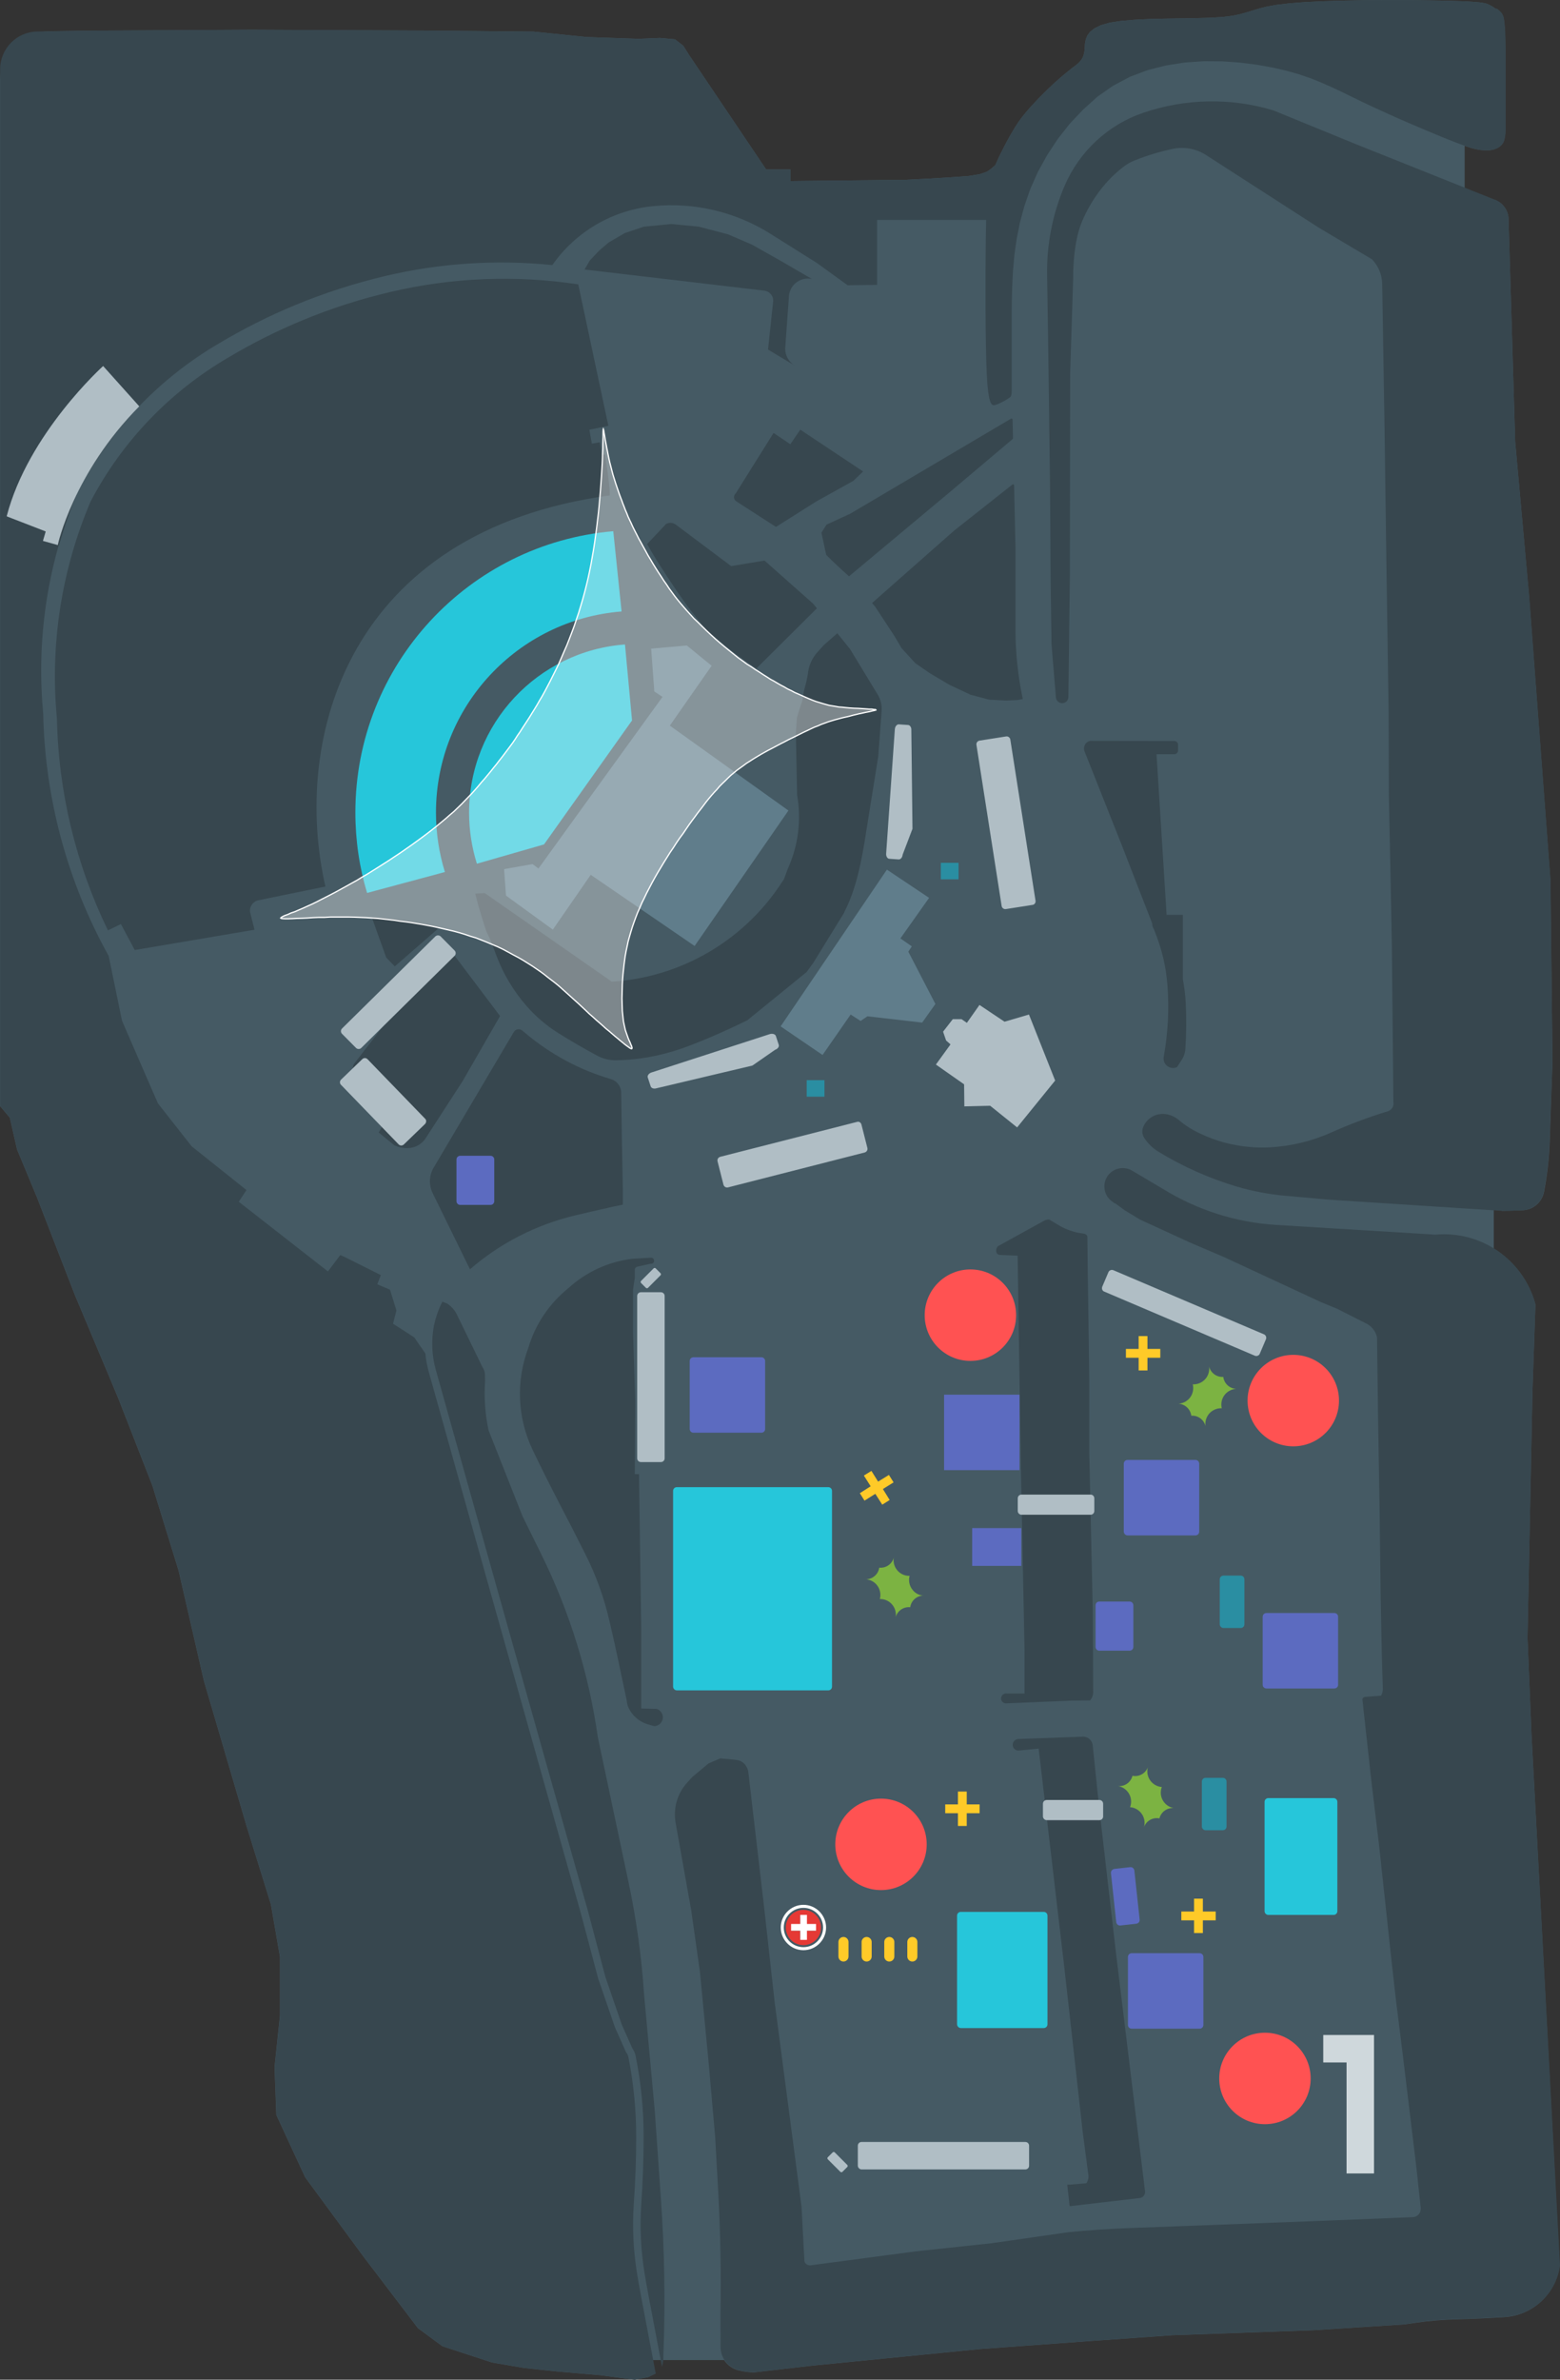 <?xml version="1.0" encoding="utf-8"?>
<!-- Generator: Adobe Illustrator 19.2.1, SVG Export Plug-In . SVG Version: 6.00 Build 0)  -->
<svg version="1.1" id="Layer_1" xmlns="http://www.w3.org/2000/svg" xmlns:xlink="http://www.w3.org/1999/xlink" x="0px" y="0px"
	 viewBox="4.4 1695 1238.8 1888.7" enable-background="new 4.4 1695 1238.8 1888.7" xml:space="preserve">
<rect x="4.4" y="1695" width="1238.8" height="1888.7" fill="#333333" stroke="none"/>
<path fill="#455A64" d="M519.2,3581.6l5.9-2.9l-6-10.6h90.4l-33.1-10.3c0,8.6,5.8,16.2,14.2,18.4c4.1,1,8.2,1.6,12.4,1.7l46.8-5.4
	l132.4-13.1l87.8-6.4l65.2-4.6l112.3-4l72.1-4.6l8.3-1.2c11.3-1.7,22.6-2.6,34-2.9c12.4-0.3,24.9-0.9,37.3-1.7
	c22.4-1.4,40.6-18.4,43.7-40.6l-22.4-422.9l-3.1-75.7l3.9-194.9l2.4-69.6c-5.1-19-17.3-34.6-33.1-44.4v-33.5l6.5,3.6
	c5.7,0,11.3-0.2,17-0.5c8.1-0.5,14.8-6.5,16.4-14.5c2.5-13,4-26.3,4.5-39.5l2.2-63.8l-1.6-143.8l-16.9-225l-11.1-123.4l-5.3-177.5
	c-0.5-6.4-4.6-12-10.6-14.3l-24.2,0.6v-43.6l0.7,0.3l3.7,1.2l2.9,0.8l2.2,0.5l1.7,0.3l1.3,0.2l1.1,0.1l1.1,0.1l1,0.1h1h1h1l1-0.1
	l1-0.1l1-0.2l1-0.2l1-0.3l1-0.4l1-0.4l0.9-0.5l0.9-0.6l0.8-0.6l0.7-0.7l0.7-0.8l0.6-0.9l0.5-0.9l0.4-1.1l0.3-1.2l0.3-1.3l0.2-1.4
	l0.2-1.6l0.1-1.7l0.1-1.9v-2.1v-2.4v-2.6v-2.9v-3.2v-3.5v-3.9v-4.2v-4.4v-4.6v-4.7v-4.7v-4.7v-4.7v-4.6v-4.4l-0.1-4.2l-0.1-4
	l-0.1-3.7l-0.1-3.4l-0.2-3l-0.2-2.7l-0.2-2.3l-0.3-1.9l-0.3-1.6l-0.4-1.3l-0.5-1.1l-0.5-0.9l-0.6-0.8l-0.7-0.7l-0.7-0.7l-0.8-0.7
	l-0.9-0.7l-1.5-0.4l-1-0.7l-1-0.7l-1.1-0.6l-1.1-0.6l-1.2-0.6l-1.5-0.6l-2.2-0.5l-3.2-0.5l-4.6-0.4l-6.3-0.4l-8.3-0.3l-10.6-0.3
	l-13.1-0.2l-15-0.2h-16.4l-17,0.1l-16.9,0.3l-16.1,0.5l-14.7,0.7l-12.6,1l-10,1.2l-7.8,1.4l-6.2,1.6l-5.2,1.6l-4.9,1.5l-5.1,1.4
	l-6,1.2l-7.5,0.9l-9.5,0.6l-11,0.3l-12.1,0.2l-12.6,0.2l-12.5,0.3l-11.9,0.6l-10.8,0.9l-9.1,1.4l-7,2l-5.1,2.5l-3.5,2.8l-2.2,3
	l-1.2,3.1l-0.6,3.1l-0.2,3l-0.2,2.7l-0.4,2.4l-0.6,2l-0.8,1.7l-1,1.5l-1.2,1.4l-1.3,1.3l-1.5,1.2l-1.6,1.2l-1.7,1.3l-1.7,1.4
	l-1.8,1.4l-1.8,1.5l-1.8,1.5l-1.8,1.5l-1.8,1.6l-1.8,1.6l-1.8,1.6l-1.7,1.6l-1.7,1.6l-1.7,1.6l-1.6,1.6l-1.6,1.6l-1.6,1.6l-1.6,1.6
	l-1.6,1.7l-1.6,1.7l-1.6,1.7l-1.6,1.7l-1.5,1.7l-1.5,1.7l-1.4,1.7l-1.4,1.7l-1.3,1.6l-1.2,1.6l-1.2,1.6l-1.1,1.6l-1.1,1.7l-1.1,1.7
	l-1.1,1.8l-1.1,1.9l-1.2,2l-1.2,2.1l-1.2,2.2l-1.2,2.2l-1.2,2.3l-1.2,2.3l-1.2,2.4l-1.2,2.4l-1.2,2.4l-1.1,2.5l-1.1,2.5l-0.5,1.1
	l-3.3,2.9l-3.4,2.4l-6,2l-8.7,1.4l-14.1,1l-16.3,1l-19.1,1l-91.7,1v-9.2h-19.4l-60.9-90.4l-5-7.9l-6.5-5l-11.9-1.1l-17.2,0.7
	l-40.9-1.4l-42.3-4.3l-79.6-0.8l-144.1-0.7l-126.2,0.7l-34.4,0.5c-21.9,0.3-39.4,18.1-39.4,40v813.2l0.6,0.5l7.2,8.6l5.7,25.1
	l15.8,38l30.1,77.5l34.4,81.8l27.2,69.6l20.8,67.4l20.1,87.5l33.8,115l19.4,62.4l7.2,41.6v46.6l-4.3,40.9l1.4,38l22.9,49.5
	l45.9,62.4l43.7,57.4l19.4,14.3l39.4,12.9l25.1,4.3l27.2,2.9l33.7,2.9l27.2,3.6L519.2,3581.6z M9.6,2104.8l9.5-21.6l4-10.2v37
	L9.6,2104.8z"/>
<path fill="#37474F" d="M206.5,2432.9l-3.6-14.4c-0.3-3.9,2.1-7.5,5.8-8.8l54.1-11.1c-27-118.5,18.4-282.1,225.8-310.4
	c0.4-7-3.8-32.5-3.8-32.5l-2.5,0.4l-1.6-10.1l-6.3,1.1l-2-11l15.1-3.2l-23.9-112.2c-49.6-7.5-100.2-5.5-149.1,6
	c-23.9,5.6-47.3,13.1-69.9,22.5c-20.3,8.4-39.9,18.2-58.8,29.5c-46.5,27.1-84.5,66.7-109.5,114.4c-23.1,54.3-32.3,113.5-26.7,172.2
	c1.2,58.3,15,115.6,40.5,168.1l10.3-5l11,20.6L206.5,2432.9z"/>
<g>
	<g id="LWPOLYLINE_58_">
		<path fill="#37474F" d="M353.7,2430.8c-17.8-4.2-35.9-6.8-54.1-7.9l11.5,32.1l6.8,7L353.7,2430.8z"/>
	</g>
	<path fill="#37474F" d="M519.2,3581.6l5.9-2.9l-11-57.9c-1.3-6.7-2.5-13.4-3.6-20.1c-3.1-18.6-4.1-37.6-2.8-56.4
		c1.2-17.4,1.9-34.9,1.9-52.3c0.1-21.6-2-43.2-6.2-64.4c-0.3-1.4-0.9-2.7-1.8-3.7l-8.8-19.7l-13.3-38.6l-13.8-51.9l-31.2-110.7
		l-44.2-157l-45.4-162.1c-1.3-4.8-2.3-9.7-2.7-14.6l-2-3l-2.9-4.1l-3.9-5.7l-5.2-3.4l-11.7-7.5l2.7-10.5l-5.1-16.5l-10.1-4.3
		l2.8-7.3l-29-14.5l-3.2-1.4l-9.8,13l-70.8-55.3l6.1-9.3l-43.5-34.7l-26.8-34.1l-28.5-65.5l-10.6-51.5c-32.8-58.9-50.6-125-52-192.4
		c-4.2-44.8-0.1-89.9,12.2-133.2l0.4-0.4c4.2-14.7,9.2-29.1,15.2-43.2c25.7-48.8,64.5-89.4,112.2-117.2
		c19.3-11.5,39.4-21.6,60.2-30.2c23.2-9.6,47.2-17.3,71.6-23.1c43.4-10.2,88.2-13.1,132.5-8.6c18.6-26.6,47.9-43.7,80.2-46.8
		c32.5-3.2,65.2,4.5,92.9,21.9l37.1,23.3l24.3,17.6l23.4-0.3v-51.5h86.6l-0.1,4.7l-0.2,10.3l-0.1,12.2l-0.1,13.6v14.5v14.9l0.1,14.7
		l0.2,13.9l0.3,12.6l0.4,10.8l0.5,8.5l0.7,6.4l0.8,4.5l0.9,3l1,1.7l1.1,0.7h1.2l1.3-0.4l1.3-0.5l1.4-0.6l1.4-0.7l1.4-0.7l1.3-0.7
		l1.2-0.7l1.1-0.7l0.9-0.6l0.7-0.5l0.6-0.5l0.4-0.6l0.3-0.9l0.2-1.3l0.1-1.8v-2.4v-3.2v-4v-4.9v-5.8v-6.6v-7.4v-8.3v-9.1v-9.9
		l0.1-10.6l0.3-11.3l0.6-11.9l1.1-12.4l1.8-12.8l2.6-13.1l3.6-13.3l4.7-13.5l6-13.5l7.3-13.2l8.4-12.8l9.5-12.1l10.6-11.2l11.5-10.4
		l12.5-8.7l13.4-7.1l14.1-5.3l14.7-3.7l14.9-2.3l14.9-1l14.7,0.1l14.1,1l13.3,1.7l12.3,2.2l11,2.5l9.9,2.8l9.1,3.1l8.5,3.4l8.2,3.6
		l8.1,3.8l8.2,4l8.6,4.2l9.2,4.3l9.6,4.4l9.8,4.4l9.7,4.2l9.4,4l8.8,3.7l8,3.3l7,2.8l5.8,2.2l4.7,1.7l3.7,1.2l2.9,0.8l2.2,0.5
		l1.7,0.3l1.3,0.2l1.1,0.1l1.1,0.1l1,0.1h1h1h1l1-0.1l1-0.1l1-0.2l1-0.2l1-0.3l1-0.4l1-0.4l0.9-0.5l0.9-0.6l0.8-0.6l0.7-0.7l0.7-0.8
		l0.6-0.9l0.5-0.9l0.4-1.1l0.3-1.2l0.3-1.3l0.2-1.4l0.2-1.6l0.1-1.7l0.1-1.9v-2.1v-2.4v-2.6v-2.9v-3.2v-3.5v-3.9v-4.2v-4.4v-4.6
		v-4.7v-4.7v-4.7v-4.7v-4.6v-4.4l-0.1-4.2l-0.1-4l-0.1-3.7l-0.1-3.4l-0.2-3l-0.2-2.7l-0.2-2.3l-0.3-1.9l-0.3-1.6l-0.4-1.3l-0.5-1.1
		l-0.5-0.9l-0.6-0.8l-0.7-0.7l-0.7-0.7l-0.8-0.7l-0.9-0.7l-1.7-0.4l-1-0.7l-1-0.7l-1.1-0.6l-1.1-0.6l-1.2-0.6l-1.5-0.6l-2.2-0.5
		l-3.2-0.5l-4.6-0.4l-6.3-0.4l-8.3-0.3l-10.6-0.3l-13.1-0.2l-15-0.2h-16.4l-17,0.1l-16.9,0.3l-16.1,0.5l-14.7,0.7l-12.6,1l-10,1.2
		l-7.8,1.4l-6.2,1.6l-5.2,1.6l-4.9,1.5l-5.1,1.4l-6,1.2l-7.5,0.9l-9.5,0.6l-11,0.3l-12.1,0.2l-12.6,0.2l-12.5,0.3l-11.9,0.6
		l-10.8,0.9l-9.1,1.4l-7,2l-5.1,2.5l-3.5,2.8l-2.2,3l-1.2,3.1l-0.6,3.1l-0.2,3l-0.2,2.7l-0.4,2.4l-0.6,2l-0.8,1.7l-1,1.5l-1.2,1.4
		l-1.3,1.3l-1.5,1.2l-1.6,1.2l-1.7,1.3l-1.7,1.4l-1.8,1.4l-1.8,1.5l-1.8,1.5l-1.8,1.5l-1.8,1.6l-1.8,1.6l-1.8,1.6l-1.7,1.6l-1.7,1.6
		l-1.7,1.6l-1.6,1.6l-1.6,1.6l-1.6,1.6l-1.6,1.6l-1.6,1.7l-1.6,1.7l-1.6,1.7l-1.6,1.7l-1.5,1.7l-1.5,1.7l-1.4,1.7l-1.4,1.7l-1.3,1.6
		l-1.2,1.6l-1.2,1.6l-1.1,1.6l-1.1,1.7l-1.1,1.7l-1.1,1.8l-1.1,1.9l-1.2,2l-1.2,2.1l-1.2,2.2l-1.2,2.2l-1.2,2.3l-1.2,2.3l-1.2,2.4
		l-1.2,2.4l-1.2,2.4l-1.1,2.5l-1.1,2.5l-0.5,1.1l-3.3,2.9l-3.4,2.4l-6,2l-8.7,1.4l-14.1,1l-16.3,1l-19.1,1l-91.7,1v-9.2h-19.4
		l-60.9-90.4l-5-7.9l-6.5-5l-11.9-1.1l-17.2,0.7l-40.9-1.4l-42.3-4.3l-79.6-0.8l-144.1-0.7l-126.2,0.7l-44.2,0.7
		c-16.4,0.2-29.5,13.6-29.5,30V2573l0.6,0.5l7.2,8.6l5.7,25.1l15.8,38l30.1,77.5l34.4,81.8l27.2,69.6l20.8,67.4l20.1,87.5l33.8,115
		l19.4,62.4l7.2,41.6v46.6l-4.3,40.9l1.4,38l22.9,49.5l45.9,62.4l43.7,57.4l19.4,14.3l39.4,12.9l25.1,4.3l27.2,2.9l33.7,2.9
		l27.2,3.6L519.2,3581.6z"/>
	<path fill="#37474F" d="M810.8,2195.1v-65.6l-1.1-49.3c0-0.5-0.4-0.8-0.9-0.8c-0.2,0-0.4,0.1-0.5,0.2l-46.2,36.5l-65.2,57.5
		c0.9,1,1.7,2.1,2.6,3.1l14.9,22.7l6,10.1l10.8,11.8l11.4,7.9l15.7,9.3l16.8,7.9l14.7,3.9l13.6,0.7l8.9-0.4l4.3-0.8
		C812.8,2231.8,810.8,2213.3,810.8,2195.1z"/>
	<path fill="#37474F" d="M890.2,2650.2l7.4,5.4l12.2,7.4l15.5,7.1l23.7,10.9l27.6,11.8l76.7,35.6l13.3,5.5l1.7,0.9l21.2,10.7
		c4.3,2.2,7.4,6.2,8.4,11l0.8,62.1l1.2,72.7l0.9,72.3l1,48.5l0.7,23c0.1,2-0.4,4-1.4,5.7l-12.9,1c-1.1,0.1-1.9,1-1.9,2.1l6.9,62.8
		l6.4,53.6l5.1,47.1l4.1,38.3l3.9,34.8l6.1,49l10.2,84.4l3.6,33.5c0,0.3,0,0.6,0,0.9c-0.1,3.6-3.1,6.5-6.7,6.4l-79.7,3.2l-100.6,3.8
		l-46,1.7c-15.5,0.6-31.1,1.7-46.6,3.2l-61.3,8.8l-59.9,6.4l-83.7,11.1c-2.2,0.3-4.3-1.1-4.9-3.2l-2.3-43.3l-21.3-162l-8.4-75.5
		l-12.5-107c-0.2-2.1-1-4.1-2.2-5.8c-1.6-2.3-4-3.8-6.7-4.2c-4.5-0.6-9-1-13.5-1.3l-9.3,4l-12.8,10.7l-4.3,4.7
		c-7.9,8.8-11.1,20.7-8.9,32.3l12.3,68.9l6.9,48.7l6.8,70.8l5.3,60.1l2.4,42.9c1.8,32.6,2.4,65.3,1.8,98l0.1,26
		c0,8.7,5.9,16.3,14.4,18.4c4,1,8.1,1.6,12.3,1.7l46.8-5.4l132.4-13.1l87.8-6.4l65.2-4.6l112.3-4l72.1-4.6l8.3-1.3
		c11-1.7,22.1-2.6,33.3-2.9c12.7-0.3,25.4-0.9,38-1.7c22.4-1.4,40.6-18.4,43.7-40.6l-22.7-422.8l-3.1-75.7l3.9-194.9l2.4-69.6
		c-9.5-35.3-43-58.6-79.4-55.3l-126.2-7.7c-31.9-1.9-62.7-11.7-89.9-28.4l-24.8-14.7c-6.9-4.1-15.9-1.8-20,5.1
		c-4.1,6.9-1.8,15.9,5.1,20C889,2649.8,889.6,2650.1,890.2,2650.2z"/>
	<path fill="#37474F" d="M867.9,2676.2l0.3,27.7l1.2,85.7v58l2.8,127.6l0.3,62.8c0,2.4-0.9,4.8-2.5,6.6l-14.3,0.1l-52.2,2.2
		c-0.2,0-0.5,0-0.7,0c-2.1-0.3-3.7-2.2-3.4-4.4c0.3-2.1,2.2-3.7,4.4-3.4H818V3005l-2.9-143.6l-2.6-169.8l-14.1-0.6
		c-1.5-0.1-2.7-1.2-2.9-2.7c-0.2-1.5,0.3-3.1,1.3-4.2l37-20.4c1.2-0.6,2.5-0.9,3.8-0.8l7.3,4.4c4.7,2.8,9.8,4.8,15.1,6l4.9,0.8
		C866.4,2674.2,867.4,2675.1,867.9,2676.2z"/>
	<path fill="#37474F" d="M506.2,2694.1l4.4-0.3l10.7-0.6c0.2,0,0.3,0,0.5,0c1.3,0.2,2.2,1.4,2,2.8c-0.2,1.3-1.4,2.2-2.8,2l-10.5,2.3
		c-1.2,0.3-2,1.3-2,2.6v6.3l-1.4,9.5v33.5l1.7,54.1l-0.3,58.7h3.4v4.8l1.7,118.2v63l12.3,0.3c2.8,0.9,4.7,3.5,4.9,6.4
		c0.1,3.9-2.9,7.1-6.8,7.3c-1.9-0.5-3.7-1-5.6-1.6c-6.3-2-11.6-6.5-14.6-12.4c-1-2-1.6-4.2-1.7-6.4l-9.7-45.5l-4-17.4
		c-4.2-18.4-10.6-36.2-19.1-53.1c-6.7-13.4-13.6-26.8-20.6-40.2c-7.3-14.1-14.4-28.2-21.3-42.6c-12.2-25.5-13.4-54.8-3.4-81.2
		c5.5-18.6,16.6-35,31.7-47.2C469.7,2704.6,487.4,2696.4,506.2,2694.1z"/>
	<path fill="#37474F" d="M865,3073.3l-52,1.9c-2.5,0.1-4.5,2.2-4.4,4.8c0.1,2.4,2,4.3,4.4,4.4l16.2-1.6l20.3,173l2.5,22.2
		l12.2,109.3l4.5,34c0.3,2.3-0.3,4.7-1.7,6.5l-13.1,1.1h-2l1.9,17.1l55.6-6.5c2.7-0.3,4.6-2.7,4.3-5.4c0-0.2-0.1-0.4-0.1-0.6
		l-23-188.4L877,3127.2l-4.9-47.3C871.6,3076.4,868.7,3073.6,865,3073.3z"/>
	<path fill="#37474F" d="M1060.6,2647.2l-36.1-3.2c-12.9-1.2-25.7-3.6-38.1-7.3c-21.8-6.5-42.7-15.8-62.2-27.7
		c-4.6-2.8-8.4-6.6-11.3-11.1c-1.6-2.5-1.8-5.6-0.7-8.4c2.7-6.5,9-10.6,16-10.4c4.4,0.1,8.6,1.8,12,4.6c4.9,4.2,10.4,7.7,16.2,10.5
		c7.1,3.4,14.6,6.2,22.3,8.1c11.2,2.8,22.7,3.9,34.2,3.3c16.7-0.9,33.2-4.9,48.5-11.7c14.6-6.6,29.7-12.2,45-16.9
		c3.1-0.9,5.1-4,4.5-7.3l-0.7-70.4l-0.5-52.4l-1.1-57.5l-1.3-63l-0.2-65.5l-1.7-114.9l-1.7-122.5l-1.7-103c-0.1-7.4-3-14.4-8.1-19.7
		l-42.1-25l-89.6-57.7c-7.9-5.1-17.5-6.9-26.7-4.9c-10.4,2.2-20.6,5.3-30.5,9.3c-2.7,1.1-5.2,2.5-7.5,4.2c-6.3,4.7-12,10.1-17,16.2
		c-6.3,7.6-11.5,16-15.6,25c-2.8,6.1-4.7,12.5-5.9,19c-1.7,9.7-2.5,19.6-2.4,29.4l-2.4,75.2l-0.2,159.3l-1.2,97.4
		c0,2.6-2.1,4.8-4.7,4.9c-2.7,0.1-5.1-2-5.2-4.7l-3.5-41.9l-0.7-51.1l-0.5-78l-0.9-69.2l-0.9-64.3l-0.5-30.5
		c-0.4-24.3,4.3-48.4,13.8-70.7c11.7-27.4,34.4-48.6,62.6-58.2c33.5-11.4,69.7-12.1,103.5-1.8l65.5,26.8l110.4,44.1
		c6,2.4,10.1,7.9,10.6,14.3l5.3,177.5l11.2,123.4l16.9,225l1.5,143.8l-2.4,63.9c-0.5,13.3-2,26.5-4.5,39.5
		c-1.5,8-8.3,13.9-16.4,14.5c-5.6,0.4-11.3,0.5-16.9,0.5L1060.6,2647.2z"/>
	<path fill="#37474F" d="M355.7,2728.1l4,1.6c3.2,2.2,5.8,5.1,7.5,8.6l20.2,41.5c1.3,1.9,2.1,4.1,2.1,6.4l0.1,4.9
		c-0.9,13.1,0,26.3,2.8,39.2l26.9,68l15,30.4c22.6,45.8,37.7,94.8,44.9,145.4l24.3,114.7c6.3,29.6,10.4,59.5,12.4,89.7l8.4,91.1
		l4.9,70.1c2.9,41.5,3.6,83.1,2,124.6c0.1,3.1-0.2,6.2-1.1,9.2l-10.2-53.8c-1.3-6.7-2.5-13.5-3.6-20.2c-3-18.1-3.9-36.4-2.7-54.7
		c1.2-17.6,1.9-35.1,1.9-52.7c0.1-22-2-44-6.4-65.6c-0.4-2-1.3-4-2.5-5.7l-8.4-18.8l-13.1-38.1l-13.7-51.8l-31.3-110.7l-44.2-157
		l-45.4-162.1c-3.2-11.3-3.7-23.2-1.6-34.7C350.3,2740.8,352.6,2734.1,355.7,2728.1z"/>
	<path fill="#37474F" d="M758,2086.1l50.5-42.6c0.2-0.2,0.3-0.4,0.3-0.7l-0.3-14.8c0-0.5-0.4-0.8-0.9-0.8c-0.1,0-0.3,0-0.4,0.1
		l-127.6,75.4l-18.9,8.7l-4,6.4l3.8,17.6c5.8,5.8,11.9,11.5,18.1,17L758,2086.1z"/>
	<path fill="#37474F" d="M601.6,1889.2l-19-8.2l-23.3-6.1l-21.8-2.1l-21.8,2.1l-15,5l-12.9,7.5l-7.5,6.4l-7.5,7.9l-4.2,7.2
		l142.9,16.8c4.4,0.6,7.5,4.7,6.8,9.1l-4,37.6l9.9,6l11.4,6.8c-4.7-2.8-7.6-7.8-7.7-13.3l3-41.8c0-0.7,0.1-1.3,0.3-2
		c1.7-8.2,9.7-13.4,17.9-11.7l-25.3-14.7L601.6,1889.2z"/>
	<path fill="#37474F" d="M939.1,2541.9l3.7-5.7c1.7-2.6,2.7-5.6,2.9-8.7c0.8-12.1,0.9-24.2,0.3-36.3c-0.3-6.3-1.1-12.6-2.3-18.9
		v-51.2h-12.9l-8-127.5h14.1c1.7,0,3-1.3,3-3v-4.5c0-1.7-1.3-3-3-3l-66.8-0.1c-3.4,0.7-5.5,4-4.8,7.4v0.1l29.8,75l24.3,62.5
		c0,0.1,0,0.2,0,0.3c0,1.5,0.5,2.9,1.3,4.1l1.6,4.2c5.1,13.1,8.2,26.8,9.2,40.8c1.4,18.9,0.4,37.8-3,56.4c-0.7,4.1,1.9,7.9,6,8.7
		C936.2,2542.8,937.7,2542.6,939.1,2541.9z"/>
	<g id="LWPOLYLINE_57_">
		<path fill="#37474F" d="M365.3,2453.4l36.2,48l-29.7,51.6l-29.4,45.4c-3.1,4.8-8.4,7.7-14.1,7.8c-3.7,0.1-7.4-0.7-10.8-2.2
			l-12.4-10.2l4.4-7.3l-2.7-2c-10.6-8.1-18.2-19.5-21.6-32.4c-1.1-4-1.1-8.3,0-12.3l46.6-60.3L365.3,2453.4z"/>
	</g>
	<g id="LWPOLYLINE_56_">
		<path fill="#37474F" d="M588.7,2086.5l30-47.9l13.3,9l7.9-11.6l49.9,33.2l-7.7,7.4l-29.5,16.4l-32,20.2l-31.5-20.3
			c-0.3-0.2-0.6-0.5-0.9-0.8C586.8,2090.5,587,2088,588.7,2086.5"/>
	</g>
	<g id="LWPOLYLINE_55_">
		<path fill="#37474F" d="M498.2,2597.1l0.8,42.9v11.1c-2.5,0.5-5,1-7.4,1.5c-10.3,2.3-20.5,4.7-30.8,7.1
			c-30.8,7.4-59.3,22-83.2,42.7L348,2642c-3.3-6.7-2.9-14.7,1.2-21l63.2-106.9c0.1-0.2,0.3-0.4,0.4-0.6c1.6-1.9,4.4-2.2,6.3-0.6
			l2.3,1.9c19.9,16.8,43,29.3,68,36.6c5.1,1.5,8.5,6.2,8.3,11.5L498.2,2597.1L498.2,2597.1z"/>
	</g>
	<path fill="#37474F" d="M515.9,2534.6c12.3-1.9,24.3-5.2,35.8-9.6c15.7-6,31-12.8,46.1-20.2l47.1-38.3l5.2-7.1l24.7-40.1l0.2-0.7
		c9.5-18.2,14-42.1,17.3-63.9l9.5-59.2l2.7-36.2c0.4-4.9-0.9-9.8-3.7-14l-21.4-35.2l-10.1-12.5l-10.6,9.3l-5.1,5.6
		c-4.4,4.9-7.2,11.1-7.7,17.7l-1.2,6l-1.8,6.8l-1.4,8.2l-2.5,7.5l-1.8,6.1l-0.8,12.3l1,49c3.5,19.8,0.9,40.1-7.4,58.4l-3.3,8.9
		l-0.1-0.1l-1.4,2.1c-28.4,43.6-74.7,72.2-126.4,78l-8.6,0.7l-100.9-70.3l-7.5,0.4l2.5,9.7l2.9,9.7l3.2,10l4.1,9l0.2,0.5l4,10.6
		c5.4,14.3,13.3,27.5,23.3,39.1c7.4,8.6,16.1,16.1,25.7,22.1c10.2,6.4,20.6,12.4,31.2,18.1c4.6,2.4,9.7,3.6,14.9,3.5
		C501.1,2536.4,508.5,2535.8,515.9,2534.6z"/>
	<path fill="#37474F" d="M653.1,2177.8l-2.9-3.6l-38.7-34.3l-26.5,4.4l-43.9-32.9c-2.3-1.7-5.3-1.9-7.8-0.5l-15,15.9
		c7.4,13.6,22.9,36.6,31.9,49.2c4.9,6.4,10,12.7,15.3,18.8c12.4,11.2,25.6,21.5,39.6,30.7L653.1,2177.8z"/>
</g>
<path fill="#26C6DA" d="M350.6,2339.9c0-84.1,64.9-153.1,147.4-159.6l-6.6-63.7c-114.7,9.8-204.8,106-204.8,223.2
	c0,22.2,3.2,43.6,9.3,63.9l61.8-16.6C353.1,2372.2,350.6,2356.4,350.6,2339.9z"/>
<path fill="#26C6DA" d="M506.3,2266.8l-5.6-60.3c-69.2,5.1-123.8,62.9-123.8,133.5c0,14.1,2.2,27.7,6.2,40.5l53.3-15.3L506.3,2266.8
	z"/>
<g id="LWPOLYLINE_52_">
	<polygon fill="#607D8B" points="624.3,2509.6 657.6,2532.3 679.9,2500.2 687.8,2505.3 693.2,2501.6 736.7,2506.6 747.2,2491.8 
		725.7,2450.3 728.5,2446.1 719.4,2439.8 742.2,2407.6 708.7,2385.2 	"/>
</g>
<polygon fill="#607D8B" points="556,2445.8 630.5,2338.3 536.3,2270.9 569.5,2223.4 549.8,2207.3 521.5,2209.8 524,2243.8 
	530.5,2248.1 472.4,2328.4 432,2384.3 427.3,2380.8 404.7,2384.8 406.2,2405.8 443.4,2432.8 473.5,2389.3 "/>
<polygon fill="#FFFFFF" fill-opacity="0.35" stroke="#FFFFFF" stroke-miterlimit="10" points="482.3,2068.4 482,2073.5 
	481.6,2078.9 481.2,2084.5 480.7,2090.3 480.2,2096.1 479.6,2102.1 478.9,2108 478.2,2113.9 477.4,2119.8 476.6,2125.6 
	475.7,2131.4 474.7,2137.1 473.7,2142.8 472.6,2148.3 471.4,2153.9 470.1,2159.4 468.7,2164.9 467.2,2170.4 465.6,2175.8 
	464,2181.1 462.2,2186.4 460.4,2191.8 458.5,2196.9 456.5,2202.1 454.5,2207.2 452.3,2212.2 450.2,2217.1 448,2222.1 445.7,2226.8 
	443.5,2231.2 441.3,2235.6 439.1,2239.8 437,2243.8 434.9,2247.6 432.8,2251.1 430.8,2254.6 428.8,2257.9 426.8,2261.1 
	424.9,2264.2 422.9,2267.3 421,2270.2 419.1,2273.1 417.2,2276.1 415.3,2278.8 413.4,2281.8 411.5,2284.6 409.5,2287.3 
	407.4,2290.1 405.3,2292.9 403.1,2295.8 400.9,2298.6 398.6,2301.6 396.3,2304.4 394,2307.3 391.6,2310.2 389.2,2313.1 
	386.7,2315.9 384.3,2318.8 381.7,2321.8 379.2,2324.6 376.5,2327.4 373.7,2330.3 370.9,2333.2 367.9,2336.1 364.8,2339.1 
	361.5,2341.9 358.1,2344.9 354.6,2347.8 351,2350.8 347.2,2353.8 343.3,2356.8 339.3,2359.8 335.2,2362.8 330.9,2365.9 
	326.6,2368.9 322.3,2371.9 317.9,2374.8 313.4,2377.8 309,2380.6 304.6,2383.4 300.3,2386.1 296,2388.8 291.8,2391.2 287.6,2393.8 
	283.4,2396.1 279.3,2398.4 275.3,2400.6 271.3,2402.8 267.3,2404.9 263.4,2406.9 259.5,2408.9 255.8,2410.8 252.1,2412.6 
	248.5,2414.2 245,2415.8 241.7,2417.2 238.5,2418.6 235.5,2419.6 232.9,2420.8 230.6,2421.6 228.9,2422.4 227.8,2423.1 
	227.3,2423.6 227.6,2423.9 228.8,2424.1 230.7,2424.2 233.3,2424.2 236.5,2424.1 240.1,2423.9 244.2,2423.8 248.5,2423.6 
	252.9,2423.3 257.5,2423.1 262.1,2423.1 266.8,2422.8 271.5,2422.8 276.3,2422.8 281,2422.8 285.7,2422.9 290.4,2423.1 
	295.1,2423.3 299.7,2423.6 304.3,2423.9 308.8,2424.4 313.3,2424.9 317.7,2425.4 322.1,2426.1 326.5,2426.6 330.8,2427.2 
	335.1,2427.9 339.3,2428.6 343.6,2429.4 347.8,2430.2 352,2431.1 356.3,2432.1 360.6,2433.1 364.9,2434.1 369.3,2435.3 
	373.6,2436.6 378,2438.1 382.4,2439.4 386.7,2441.1 391,2442.8 395.3,2444.6 399.6,2446.4 403.8,2448.4 407.9,2450.6 411.9,2452.8 
	415.9,2454.9 419.7,2457.1 423.4,2459.4 426.9,2461.6 430.3,2463.9 433.5,2466.1 436.6,2468.4 439.6,2470.8 442.6,2473.1 
	445.6,2475.4 448.5,2477.8 451.4,2480.4 454.4,2483.1 457.4,2485.8 460.5,2488.6 463.5,2491.3 466.5,2494.1 469.4,2496.8 
	472.3,2499.6 475.2,2502.1 477.9,2504.6 480.6,2506.9 483.2,2509.2 485.6,2511.4 488.1,2513.4 490.4,2515.4 492.6,2517.3 
	494.8,2519.1 496.8,2520.8 498.8,2522.4 500.6,2523.9 502.2,2525.1 503.6,2526.1 504.7,2526.9 505.6,2527.3 506.1,2527.3 
	506.3,2526.9 506.2,2526.2 505.9,2525.1 505.3,2523.8 504.7,2522.2 503.9,2520.6 503.1,2518.6 502.4,2516.6 501.7,2514.6 
	501,2512.6 500.5,2510.4 500,2508.1 499.5,2505.8 499.2,2503.1 498.9,2500.3 498.6,2497.4 498.5,2494.2 498.4,2490.9 498.3,2487.4 
	498.4,2483.8 498.5,2480.1 498.6,2476.2 498.8,2472.4 499.1,2468.6 499.5,2464.8 499.9,2461.1 500.4,2457.2 500.9,2453.6 
	501.6,2449.8 502.4,2446.1 503.2,2442.2 504.2,2438.6 505.3,2434.8 506.5,2430.9 507.8,2427.1 509.2,2423.3 510.7,2419.4 
	512.4,2415.6 514.1,2411.6 516,2407.8 517.9,2403.8 520,2399.8 522.2,2395.6 524.4,2391.6 526.7,2387.6 529.1,2383.6 531.5,2379.6 
	534,2375.6 536.5,2371.6 539.1,2367.8 541.6,2363.9 544.2,2360.1 546.8,2356.6 549.3,2352.9 551.7,2349.4 554.1,2346.1 
	556.5,2342.9 558.7,2339.9 560.9,2337.1 563.1,2334.2 565.2,2331.4 567.3,2328.8 569.4,2326.3 571.6,2323.8 573.7,2321.6 
	575.8,2319.1 578,2316.9 580.2,2314.8 582.4,2312.6 584.7,2310.4 587.1,2308.4 589.5,2306.4 592,2304.6 594.5,2302.8 597.2,2300.8 
	599.9,2299.1 602.7,2297.3 605.5,2295.6 608.5,2293.8 611.5,2292.1 614.6,2290.4 617.7,2288.8 620.9,2287.1 624.1,2285.4 
	627.3,2283.8 630.5,2282.1 633.6,2280.6 636.7,2279.1 639.7,2277.6 642.7,2276.1 645.5,2274.8 648.4,2273.4 651.2,2272.1 
	653.9,2271.1 656.6,2269.9 659.4,2268.9 662.1,2267.9 664.7,2267.1 667.4,2266.3 670,2265.6 672.6,2264.9 675.1,2264.3 
	677.5,2263.8 679.8,2263.2 682,2262.6 684.2,2262.1 686.2,2261.6 688.1,2261.2 690,2260.8 691.7,2260.4 693.4,2260.1 694.9,2259.8 
	696.4,2259.4 697.7,2259.1 698.8,2258.9 699.5,2258.6 699.9,2258.6 699.9,2258.3 699.4,2258.1 698.4,2258.1 696.7,2257.8 
	694.5,2257.8 691.9,2257.6 689,2257.4 685.8,2257.2 682.6,2257.1 679.4,2256.9 676.2,2256.6 673.3,2256.3 670.5,2256.1 
	667.8,2255.6 665.3,2255.2 662.8,2254.8 660.3,2254.1 657.8,2253.4 655.2,2252.6 652.5,2251.8 649.8,2250.8 646.9,2249.6 
	644.1,2248.4 641.2,2247.1 638.3,2245.8 635.5,2244.6 632.7,2243.1 629.9,2241.8 627.2,2240.2 624.5,2238.8 621.7,2237.2 
	619,2235.6 616.2,2234.1 613.3,2232.2 610.4,2230.4 607.4,2228.4 604.2,2226.4 601,2224.2 597.6,2222.1 594.2,2219.6 590.7,2217.1 
	587.2,2214.3 583.6,2211.4 579.9,2208.4 576.2,2205.3 572.5,2202.1 568.9,2198.8 565.3,2195.4 561.9,2192.1 558.6,2188.8 
	555.4,2185.8 552.5,2182.6 549.8,2179.6 547.2,2176.6 544.8,2173.8 542.4,2170.9 540.2,2168.1 538,2165.1 535.8,2162.1 
	533.7,2158.9 531.5,2155.8 529.4,2152.5 527.2,2149.2 525.1,2145.9 523,2142.5 521,2139.1 519,2135.8 517.1,2132.3 515.2,2128.9 
	513.4,2125.6 511.6,2122.4 510,2119.2 508.4,2116.1 506.9,2113.1 505.6,2110.2 504.3,2107.5 503.1,2104.9 502.1,2102.3 501,2099.8 
	500.1,2097.4 499.1,2094.9 498.2,2092.4 497.2,2089.8 496.2,2087.1 495.2,2084.2 494.2,2081.3 493.2,2078.3 492.2,2075.1 
	491.2,2071.9 490.3,2068.5 489.4,2065 488.5,2061.5 487.7,2057.8 487,2054.3 486.3,2050.8 485.7,2047.5 485.1,2044.5 484.7,2041.9 
	484.3,2039.6 484,2037.9 483.8,2036.6 483.6,2035.9 483.5,2035.6 483.4,2035.9 483.4,2036.6 483.3,2037.8 483.3,2039.5 
	483.3,2041.7 483.2,2044.3 483.1,2047.4 483.1,2050.9 482.9,2054.8 482.8,2059 482.6,2063.5 "/>
<g>
	<circle fill="#FF5252" cx="775" cy="2738.8" r="36.3"/>
	<circle fill="#FF5252" cx="704" cy="3158.8" r="36.3"/>
	<circle fill="#FF5252" cx="1031.4" cy="2806.6" r="36.3"/>
	<circle fill="#FF5252" cx="1008.9" cy="3344.6" r="36.3"/>
</g>
<g>
	<path fill="#26C6DA" d="M764.4,3301.6v-86.2c0-1.7,1.3-3,3-3h65.8c1.7,0,3,1.3,3,3v86.2c0,1.7-1.3,3-3,3h-65.8
		C765.7,3304.6,764.4,3303.1,764.4,3301.6z"/>
	<path fill="#26C6DA" d="M538.9,3033.6v-155.3c0-1.7,1.3-3,3-3h120.2c1.7,0,3,1.3,3,3v155.3c0,1.7-1.3,3-3,3H541.9
		C540.3,3036.6,538.9,3035.2,538.9,3033.6z"/>
	<path fill="#26C6DA" d="M1008.6,3211.8v-86.7c0-1.7,1.3-3,3-3h51.8c1.7,0,3,1.3,3,3v86.7c0,1.7-1.3,3-3,3h-51.8
		C1009.9,3214.8,1008.6,3213.4,1008.6,3211.8z"/>
</g>
<g id="LWPOLYLINE_51_">
	<rect x="751.5" y="2379.8" fill="#2A8EA2" width="14.1" height="13.1"/>
</g>
<g id="LWPOLYLINE_50_">
	<rect x="645" y="2552.3" fill="#2A8EA2" width="14.1" height="13.1"/>
</g>
<path fill="#2A8EA2" d="M958.8,3144.6v-35.6c0-1.7,1.3-3,3-3h13.6c1.7,0,3,1.3,3,3v35.6c0,1.7-1.3,3-3,3h-13.6
	C960.1,3147.6,958.8,3146.1,958.8,3144.6z"/>
<path fill="#B0BEC5" d="M671.7,3418.7l-9.9-9.9c-0.5-0.5-0.5-1.2,0-1.7l3.8-3.8c0.5-0.5,1.2-0.5,1.7,0l9.9,9.9
	c0.5,0.5,0.5,1.2,0,1.7l-3.8,3.8C672.9,3419.2,672.2,3419.1,671.7,3418.7z"/>
<path fill="#B0BEC5" d="M513.5,2711.6l9.9-9.9c0.5-0.5,1.2-0.5,1.7,0l3.8,3.8c0.5,0.5,0.5,1.2,0,1.7l-9.9,9.9
	c-0.5,0.5-1.2,0.5-1.7,0l-3.8-3.8C513,2712.8,513,2712.1,513.5,2711.6z"/>
<path fill="#2A8EA2" d="M973,2984.1v-35.6c0-1.7,1.3-3,3-3h13.6c1.7,0,3,1.3,3,3v35.6c0,1.7-1.3,3-3,3H976
	C974.3,2987.1,973,2985.6,973,2984.1z"/>
<g>
	<path fill="#7CB342" d="M739,2961.4L739,2961.4c-5.8-0.6-11,3.5-11.8,9.2c-5.8-0.6-11,3.5-11.8,9.2c1-3.8,0.2-7.8-2.2-10.9
		c-2.4-3.1-6.1-4.9-10.1-4.8c1-3.8,0.2-7.8-2.2-10.9c-2.4-3.1-6.1-4.9-10.1-4.8c5.8,0.6,11-3.5,11.8-9.2c5.8,0.6,11-3.5,11.8-9.2
		c-1,3.8-0.2,7.8,2.2,10.9c2.4,3.1,6.1,4.9,10.1,4.8c-1,3.8-0.2,7.8,2.2,10.9C731.3,2959.8,735,2961.6,739,2961.4"/>
	<path fill="#7CB342" d="M961.9,2828.1L961.9,2828.1c-0.7-5.8-5.8-9.9-11.5-9.5c-0.7-5.7-5.8-9.9-11.5-9.5c3.9,0.2,7.7-1.5,10.2-4.5
		s3.4-7.1,2.5-10.9c3.9,0.2,7.7-1.5,10.2-4.5s3.4-7.1,2.5-10.9c0.7,5.7,5.8,9.9,11.5,9.5c0.7,5.7,5.8,9.9,11.5,9.5
		c-3.9-0.2-7.7,1.5-10.2,4.5s-3.4,7.1-2.5,10.9c-3.9-0.2-7.7,1.5-10.2,4.5C961.9,2820.3,961,2824.3,961.9,2828.1"/>
	<path fill="#7CB342" d="M937.7,3130.2L937.7,3130.2c-5.7-1.1-11.2,2.4-12.6,8c-5.7-1.1-11.2,2.4-12.6,8c1.4-3.7,1-7.8-1.1-11.1
		c-2.1-3.3-5.6-5.5-9.6-5.8c1.4-3.7,1-7.8-1.1-11.1c-2.1-3.3-5.6-5.5-9.6-5.8c5.7,1.1,11.2-2.4,12.6-8c5.7,1.1,11.2-2.4,12.6-8
		c-1.4,3.7-1,7.8,1.1,11.1c2.1,3.3,5.6,5.5,9.6,5.8c-1.4,3.7-1,7.8,1.1,11.1C930.3,3127.8,933.8,3129.9,937.7,3130.2"/>
</g>
<g>
	<path fill="#B0BEC5" d="M354.3,2438.2l11.1,11.2c1.2,1.2,1.1,3.1,0,4.2l-74.1,73.1c-1.2,1.2-3.1,1.1-4.2,0l-11.1-11.2
		c-1.2-1.2-1.1-3.1,0-4.2l74.1-73.1C351.3,2437.1,353.2,2437.1,354.3,2438.2z"/>
	<path fill="#B0BEC5" d="M341.9,2587.1l-16.8,16.2c-1.2,1.2-3.1,1.1-4.2-0.1l-45.7-47.2c-1.2-1.2-1.1-3.1,0.1-4.2l16.8-16.2
		c1.2-1.2,3.1-1.1,4.2,0.1l45.7,47.2C343.1,2583.9,343.1,2585.8,341.9,2587.1z"/>
	<path fill="#5C6BC0" d="M552.1,2829.1v-53.9c0-1.7,1.3-3,3-3H609c1.7,0,3,1.3,3,3v53.9c0,1.7-1.3,3-3,3h-53.9
		C553.4,2832.1,552.1,2830.8,552.1,2829.1z"/>
	<rect x="754.1" y="2801.9" fill="#5C6BC0" width="59.9" height="59.9"/>
	<path fill="#5C6BC0" d="M896.8,2910.6v-53.9c0-1.7,1.3-3,3-3h53.9c1.7,0,3,1.3,3,3v53.9c0,1.7-1.3,3-3,3h-53.9
		C898.1,2913.6,896.8,2912.1,896.8,2910.6z"/>
	<path fill="#5C6BC0" d="M1007.1,3032.1v-53.9c0-1.7,1.3-3,3-3h53.9c1.7,0,3,1.3,3,3v53.9c0,1.7-1.3,3-3,3h-53.9
		C1008.4,3035.1,1007.1,3033.8,1007.1,3032.1z"/>
	<path fill="#5C6BC0" d="M900.1,3302.1v-53.9c0-1.7,1.3-3,3-3H957c1.7,0,3,1.3,3,3v53.9c0,1.7-1.3,3-3,3h-53.9
		C901.4,3305.1,900.1,3303.8,900.1,3302.1z"/>
	<rect x="776.4" y="2907.8" fill="#5C6BC0" width="39" height="30"/>
	<path fill="#5C6BC0" d="M877.4,2966.1h24c1.7,0,3,1.3,3,3v33c0,1.7-1.3,3-3,3h-24c-1.7,0-3-1.3-3-3v-33
		C874.4,2967.3,875.7,2966.1,877.4,2966.1z"/>
</g>
<g>
	<path fill="#B0BEC5" d="M115,2017.5l-28.7-32c0,0-59.6,53.6-76.6,119.3l31,12l-2.2,7.5l11.8,3.3
		C50.2,2127.5,62.6,2070.4,115,2017.5z"/>
	<g id="LWPOLYLINE_53_">
		<polygon fill="#B0BEC5" points="770.2,2573.1 790.7,2572.6 812.1,2589.8 842.3,2552.6 821.5,2500.2 802.1,2505.9 782.2,2492.6 
			772.2,2506.8 768,2503.9 761,2503.9 753.3,2513.8 755.7,2520.8 759.2,2523.9 747.6,2539.9 770,2555.6 		"/>
	</g>
	<path fill="#B0BEC5" d="M688.5,2587.6l4.7,18.5c0.4,1.6-0.6,3.2-2.2,3.6l-108.5,27.7c-1.6,0.4-3.2-0.6-3.6-2.2l-4.7-18.5
		c-0.4-1.6,0.6-3.2,2.2-3.6l108.6-27.7C686.5,2584.9,688.1,2585.9,688.5,2587.6z"/>
	<path fill="#B0BEC5" d="M824.2,2413.2l-21,3.3c-1.6,0.3-3.2-0.9-3.4-2.5l-20-127.8c-0.3-1.6,0.9-3.2,2.5-3.4l21-3.3
		c1.6-0.3,3.2,0.9,3.4,2.5l20,127.8C827,2411.4,825.9,2413.1,824.2,2413.2z"/>
	<path fill="#B0BEC5" d="M710.7,2376.6l7.3,0.5c1.6,0.1,3-1.6,3.2-3.8l7.8-20.5l-0.9-78.2c0.2-2.2-1-4.1-2.6-4.2l-7.3-0.5
		c-1.6-0.1-3,1.6-3.2,3.8l-6.9,98.7C707.9,2374.6,709.1,2376.6,710.7,2376.6z"/>
	<path fill="#B0BEC5" d="M620.5,2517.2l2.3,7c0.5,1.5-0.8,3.3-2.9,4l-18,12.5l-76.1,18c-2.1,0.7-4.2,0-4.7-1.5l-2.3-7
		c-0.5-1.5,0.8-3.3,2.9-4l94.1-30.5C617.9,2515.1,620,2515.8,620.5,2517.2z"/>
	<polygon fill="#CFD8DC" points="1095.5,3420 1095.5,3316.9 1095.5,3316.9 1095.5,3310.1 1055.2,3310.1 1055.2,3331.9 
		1073.7,3331.9 1073.7,3420 	"/>
	<path fill="#B0BEC5" d="M685.6,3413.8v-15.8c0-1.7,1.3-3,3-3h130c1.7,0,3,1.3,3,3v15.8c0,1.7-1.3,3-3,3h-130
		C687,3416.8,685.6,3415.4,685.6,3413.8z"/>
	<path fill="#5C6BC0" d="M889.3,3178.3l12.6-1.4c1.6-0.2,3.1,1,3.3,2.7l4.2,38.9c0.2,1.6-1,3.1-2.7,3.3l-12.6,1.4
		c-1.6,0.2-3.1-1-3.3-2.7l-4.2-38.9C886.5,3179.9,887.7,3178.6,889.3,3178.3z"/>
	<path fill="#B0BEC5" d="M812.6,2894.2v-10c0-1.7,1.3-3,3-3h54.8c1.7,0,3,1.3,3,3v10c0,1.7-1.3,3-3,3h-54.8
		C814,2897.2,812.6,2895.9,812.6,2894.2z"/>
	<path fill="#B0BEC5" d="M832.6,3136.6v-10c0-1.7,1.3-3,3-3h41.8c1.7,0,3,1.3,3,3v10c0,1.7-1.3,3-3,3h-41.8
		C834,3139.6,832.6,3138.2,832.6,3136.6z"/>
	<path fill="#B0BEC5" d="M879.7,2716.2l4.9-11.5c0.6-1.5,2.4-2.2,3.9-1.6l119.6,50.9c1.5,0.6,2.2,2.4,1.6,3.9l-4.9,11.5
		c-0.6,1.5-2.4,2.2-3.9,1.6l-119.6-50.9C879.8,2719.6,879.1,2717.8,879.7,2716.2z"/>
	<path fill="#B0BEC5" d="M513.4,2720.6h15.8c1.7,0,3,1.3,3,3v128.8c0,1.7-1.3,3-3,3h-15.8c-1.7,0-3-1.3-3-3v-128.8
		C510.4,2721.8,511.8,2720.6,513.4,2720.6z"/>
</g>
<g>
	<polygon fill="#FFCA28" points="772.1,3144.2 772.1,3134.1 782.3,3134.1 782.3,3127.1 772.1,3127.1 772.1,3116.9 765.1,3116.9 
		765.1,3127.1 755,3127.1 755,3134.1 765.1,3134.1 765.1,3144.2 	"/>
	<polygon fill="#FFCA28" points="705,2889.2 710.9,2885.5 705.5,2876.8 714,2871.5 710.3,2865.6 701.7,2870.9 696.4,2862.4 
		690.4,2866.1 695.8,2874.6 687.2,2880.1 690.9,2886 699.5,2880.6 	"/>
	<g>
		<path fill="#FFCA28" d="M724.9,3236.3v11.5c0,2.2,1.8,4,4,4c2.2,0,4-1.8,4-4v-11.5c0-2.2-1.8-4-4-4
			C726.7,3232.3,724.9,3234.1,724.9,3236.3z"/>
		<path fill="#FFCA28" d="M714.6,3247.8v-11.5c0-2.2-1.8-4-4-4c-2.2,0-4,1.8-4,4v11.5c0,2.2,1.8,4,4,4
			C712.8,3251.8,714.6,3250,714.6,3247.8z"/>
		<path fill="#FFCA28" d="M696.6,3247.8v-11.5c0-2.2-1.8-4-4-4c-2.2,0-4,1.8-4,4v11.5c0,2.2,1.8,4,4,4
			C694.8,3251.8,696.6,3250,696.6,3247.8z"/>
		<path fill="#FFCA28" d="M678.2,3247.8v-11.5c0-2.2-1.8-4-4-4s-4,1.8-4,4v11.5c0,2.2,1.8,4,4,4S678.2,3250,678.2,3247.8z"/>
	</g>
	<polygon fill="#FFCA28" points="915.6,2782.7 915.6,2772.6 925.8,2772.6 925.8,2765.6 915.6,2765.6 915.6,2755.4 908.6,2755.4 
		908.6,2765.6 898.5,2765.6 898.5,2772.6 908.6,2772.6 908.6,2782.7 	"/>
	<polygon fill="#FFCA28" points="959.6,3229.2 959.6,3219.1 969.8,3219.1 969.8,3212.1 959.6,3212.1 959.6,3201.9 952.6,3201.9 
		952.6,3212.1 942.5,3212.1 942.5,3219.1 952.6,3219.1 952.6,3229.2 	"/>
</g>
<path fill="#5C6BC0" d="M369.9,2612.3h24c1.7,0,3,1.3,3,3v33c0,1.7-1.3,3-3,3h-24c-1.7,0-3-1.3-3-3v-33
	C366.9,2613.6,368.2,2612.3,369.9,2612.3z"/>
<g>
	<g>
		<path fill="#FFFFFF" d="M660.4,3224.8c0-9.9-8.1-18-18-18c-9.9,0-18,8.1-18,18c0,9.9,8.1,18,18,18
			C652.3,3242.8,660.4,3234.7,660.4,3224.8z M626.8,3224.8c0-8.6,7-15.6,15.6-15.6s15.6,7,15.6,15.6c0,8.6-7,15.6-15.6,15.6
			S626.8,3233.4,626.8,3224.8z"/>
		<path fill="#E53935" d="M656.4,3224.8c0-7.7-6.3-14-14-14c-7.7,0-14,6.3-14,14c0,7.7,6.3,14,14,14
			C650.1,3238.8,656.4,3232.5,656.4,3224.8z M639.9,3234.3v-7h-7v-5.1h7v-7h5.1v7h7v5.1h-7v7H639.9z"/>
	</g>
	<g enable-background="new    ">
		<g>
			<defs>
				<rect id="SVGID_1_" x="632.4" y="3214.8" width="20" height="20"/>
			</defs>
			<clipPath id="SVGID_2_">
				<use xlink:href="#SVGID_1_"  overflow="visible"/>
			</clipPath>
			<g clip-path="url(#SVGID_2_)">
				<defs>
					<polygon id="SVGID_3_" points="639.9,3234.6 639.9,3227.3 632.6,3227.3 632.6,3222 639.9,3222 639.9,3214.8 645.2,3214.8 
						645.2,3222 652.4,3222 652.4,3227.3 645.2,3227.3 645.2,3234.6 					"/>
				</defs>
				<clipPath id="SVGID_4_">
					<use xlink:href="#SVGID_3_"  overflow="visible"/>
				</clipPath>
				<g clip-path="url(#SVGID_4_)">
					<defs>
						<rect id="SVGID_5_" x="632.4" y="3214.8" width="20" height="20"/>
					</defs>
					<clipPath id="SVGID_6_">
						<use xlink:href="#SVGID_5_"  overflow="visible"/>
					</clipPath>
					<rect x="626.4" y="3208.5" clip-path="url(#SVGID_6_)" fill="#FFFFFF" width="32.3" height="32.3"/>
				</g>
			</g>
		</g>
	</g>
</g>
</svg>
